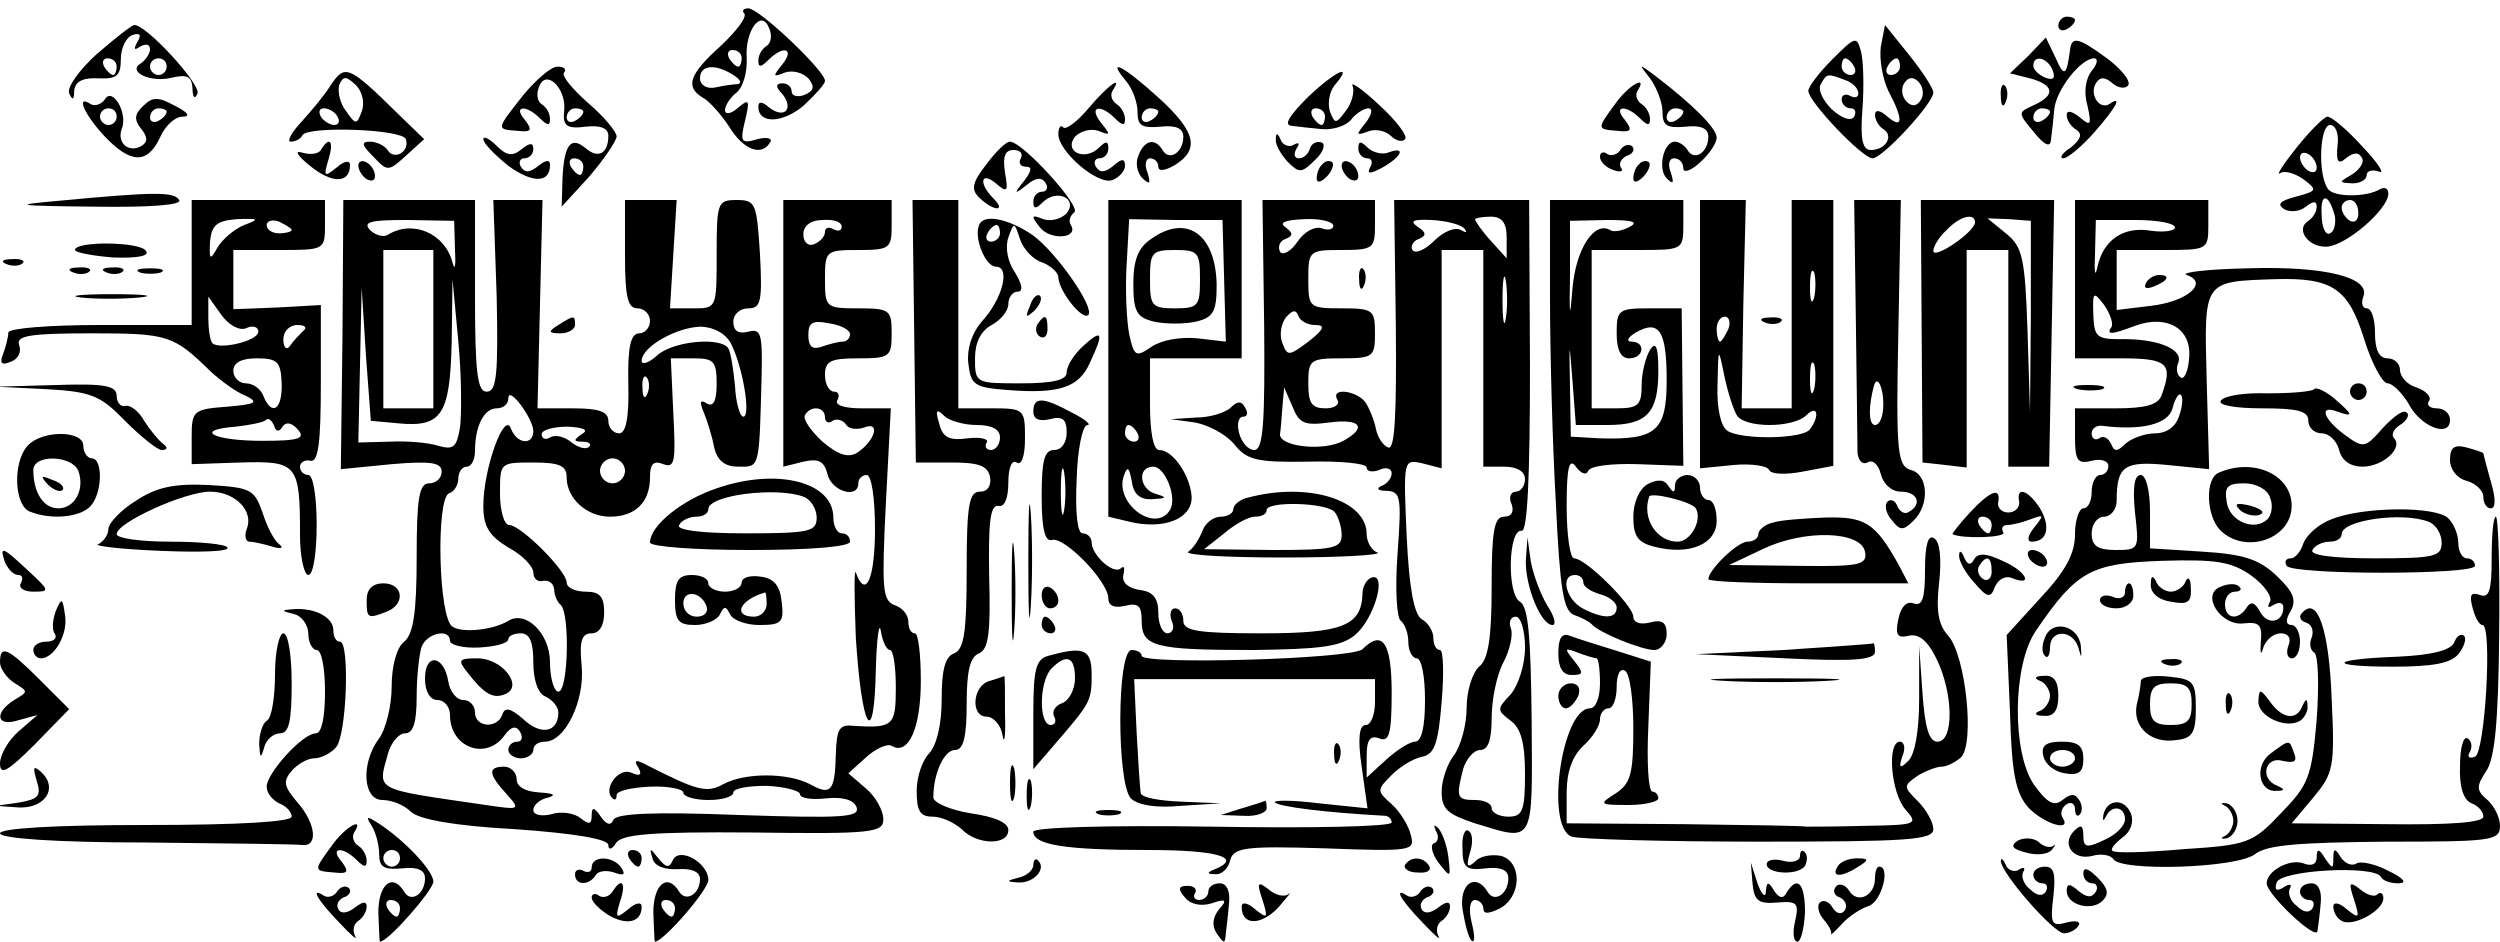 <?xml version="1.0" standalone="no"?>
<!DOCTYPE svg PUBLIC "-//W3C//DTD SVG 20010904//EN"
 "http://www.w3.org/TR/2001/REC-SVG-20010904/DTD/svg10.dtd">
<svg version="1.0" xmlns="http://www.w3.org/2000/svg"
 width="300pt" height="113pt" viewBox="0 0 300 113"
 preserveAspectRatio="xMidYMid meet">
<g transform="translate(0,113) scale(0.1,-0.1)"
fill="#000000" stroke="none">
<path d="M893 1114 c4 -4 -9 -21 -28 -39 -38 -34 -43 -49 -22 -62 8 -4 22 -20
32 -35 17 -28 39 -36 49 -19 4 5 -4 7 -15 4 -20 -6 -21 -3 -15 22 6 25 5 27
-8 16 -9 -8 -16 -9 -16 -3 0 5 6 15 14 21 8 7 13 25 12 42 -2 33 18 59 27 35
4 -9 2 -18 -3 -21 -6 -4 -10 -11 -10 -18 0 -8 3 -8 12 1 18 18 32 14 17 -5
-12 -15 -12 -16 3 -10 9 3 21 0 28 -7 8 -10 7 -15 -5 -20 -8 -3 -15 -1 -15 4
0 6 -5 10 -11 10 -8 0 -9 -4 0 -13 14 -18 2 -30 -16 -16 -8 7 -13 8 -13 1 0
-21 29 -20 54 1 14 13 26 26 26 30 0 12 -79 87 -92 87 -6 0 -8 -3 -5 -6z m-3
-54 c0 -5 -2 -10 -4 -10 -3 0 -8 5 -11 10 -3 6 -1 10 4 10 6 0 11 -4 11 -10z
m-10 -20 c8 -5 11 -10 5 -11 -5 0 -18 -2 -27 -4 -10 -2 -18 3 -18 11 0 16 18
18 40 4z"/>
<path d="M2470 1099 c0 -5 5 -7 10 -4 6 3 10 8 10 11 0 2 -4 4 -10 4 -5 0 -10
-5 -10 -11z"/>
<path d="M116 1065 c-21 -19 -36 -40 -33 -47 4 -9 6 -8 6 3 1 11 10 16 29 15
22 -1 27 3 27 23 0 13 6 26 14 29 9 3 11 0 6 -8 -5 -9 -4 -11 3 -6 7 4 12 3
12 -3 0 -5 -5 -13 -11 -17 -17 -10 12 -24 38 -17 18 4 23 1 24 -13 0 -11 3
-14 6 -6 4 11 -62 83 -76 82 -4 -1 -23 -16 -45 -35z m24 -15 c0 -5 -2 -10 -4
-10 -3 0 -8 5 -11 10 -3 6 -1 10 4 10 6 0 11 -4 11 -10z m60 0 c0 -5 -4 -10
-10 -10 -5 0 -10 5 -10 10 0 6 5 10 10 10 6 0 10 -4 10 -10z"/>
<path d="M2257 1074 c-2 -15 2 -38 9 -53 18 -34 18 -47 -1 -31 -9 8 -15 9 -15
2 0 -6 5 -14 10 -17 13 -8 3 -25 -15 -25 -10 0 -13 13 -10 50 2 28 1 59 -2 69
-5 18 -7 17 -34 -10 -16 -16 -29 -33 -29 -38 0 -13 65 -81 77 -81 12 0 73 66
73 79 0 5 -13 25 -29 45 l-29 36 -5 -26z m-32 -24 c3 -5 1 -10 -4 -10 -6 0
-11 5 -11 10 0 6 2 10 4 10 3 0 8 -4 11 -10z m55 0 c0 -5 -5 -10 -11 -10 -5 0
-7 5 -4 10 3 6 8 10 11 10 2 0 4 -4 4 -10z m-66 -16 c9 -3 16 -10 16 -16 0 -5
-4 -6 -10 -3 -5 3 -10 1 -10 -4 0 -6 5 -11 11 -11 5 0 7 -4 4 -10 -4 -6 -15
-2 -27 9 -11 11 -17 24 -13 30 7 13 8 13 29 5z m91 -24 c-5 -8 -11 -8 -17 -2
-6 6 -7 16 -3 22 5 8 11 8 17 2 6 -6 7 -16 3 -22z"/>
<path d="M2434 1063 l-22 -21 24 -6 c29 -8 31 -20 5 -32 -20 -9 -20 -9 0 -33
12 -15 19 -18 20 -10 1 8 3 24 4 37 2 24 32 62 48 62 5 0 4 -7 -3 -15 -7 -9
-10 -25 -5 -42 5 -23 4 -25 -9 -14 -10 8 -16 9 -16 3 0 -6 5 -14 12 -18 7 -5
5 -11 -7 -21 -11 -7 -14 -13 -9 -13 5 0 22 14 37 31 28 32 34 45 18 34 -12 -7
-24 12 -16 25 5 8 11 8 20 0 7 -6 16 -7 19 -2 3 5 -9 20 -27 33 -33 24 -41 26
-43 9 -4 -31 -7 -33 -17 -10 l-12 25 -21 -22z m29 -17 c4 -10 1 -13 -9 -9 -7
3 -14 9 -14 14 0 14 17 10 23 -5z m-3 -50 c0 -3 -4 -8 -10 -11 -5 -3 -10 -1
-10 4 0 6 5 11 10 11 6 0 10 -2 10 -4z"/>
<path d="M397 1028 c-8 -13 -25 -33 -36 -45 -12 -13 -17 -23 -12 -23 5 0 12 3
14 8 8 11 120 7 124 -5 5 -15 -14 -26 -22 -13 -3 5 -13 10 -21 10 -11 0 -10
-4 4 -18 17 -18 18 -18 39 1 l22 20 -32 31 c-59 58 -63 59 -80 34z m37 -32
c-6 -16 -7 -16 -19 1 -7 9 -10 23 -8 31 5 11 8 11 20 0 8 -8 11 -22 7 -32z
m-29 -6 c3 -5 2 -10 -4 -10 -5 0 -13 5 -16 10 -3 6 -2 10 4 10 5 0 13 -4 16
-10z"/>
<path d="M628 1016 c-33 -42 -33 -41 -7 -43 17 -2 18 1 9 13 -15 17 1 19 18 2
9 -9 12 -9 12 -1 0 7 -4 14 -10 18 -5 3 -7 12 -3 21 8 22 33 -2 30 -29 -2 -18
3 -22 26 -19 18 2 27 -2 27 -11 0 -21 -12 -28 -27 -15 -18 15 -26 5 -28 -36
l-1 -34 33 36 c18 21 32 42 33 48 0 6 -16 25 -35 41 -19 17 -32 33 -28 36 3 4
0 7 -8 7 -8 0 -26 -16 -41 -34z m72 -20 c0 -3 -4 -8 -10 -11 -5 -3 -10 -1 -10
4 0 6 5 11 10 11 6 0 10 -2 10 -4z m0 -66 c0 -5 -2 -10 -4 -10 -3 0 -8 5 -11
10 -3 6 -1 10 4 10 6 0 11 -4 11 -10z"/>
<path d="M1351 1033 c8 -9 14 -26 14 -37 0 -17 5 -20 28 -18 18 2 27 -2 27
-12 0 -19 -17 -30 -25 -16 -9 15 -22 12 -29 -7 -4 -9 -1 -21 5 -27 9 -8 10 -7
6 7 -4 9 -2 17 3 17 6 0 10 -5 10 -10 0 -6 8 -5 20 2 30 19 25 40 -20 81 -42
38 -63 49 -39 20z m39 -37 c0 -3 -4 -8 -10 -11 -5 -3 -10 -1 -10 4 0 6 5 11
10 11 6 0 10 -2 10 -4z"/>
<path d="M1570 1014 c-23 -23 -30 -34 -20 -35 8 -1 25 -3 37 -4 13 -1 28 4 34
11 6 8 16 14 21 14 6 0 4 -8 -3 -17 -12 -15 -12 -16 2 -11 9 4 22 1 28 -5 6
-6 14 -8 17 -4 4 3 -10 22 -31 41 -20 19 -35 29 -32 23 3 -7 -1 -21 -8 -30
-12 -16 -13 -16 -19 -1 -3 9 -1 23 5 31 24 28 3 19 -31 -13z m20 -24 c0 -5 -2
-10 -4 -10 -3 0 -8 5 -11 10 -3 6 -1 10 4 10 6 0 11 -4 11 -10z"/>
<path d="M1980 1036 c8 -11 15 -29 15 -40 0 -17 5 -20 28 -18 18 2 27 -2 27
-12 0 -19 -17 -30 -25 -16 -3 5 -10 10 -15 10 -14 0 -21 -33 -10 -44 8 -8 9
-6 5 7 -4 10 -2 17 4 17 6 0 11 -5 11 -12 0 -6 9 -3 20 7 11 10 20 23 20 30 0
11 -29 40 -75 75 -19 14 -19 14 -5 -4z m40 -40 c0 -3 -4 -8 -10 -11 -5 -3 -10
-1 -10 4 0 6 5 11 10 11 6 0 10 -2 10 -4z"/>
<path d="M1307 1001 c-14 -17 -28 -27 -31 -24 -3 4 -6 0 -6 -8 0 -21 48 -62
65 -55 8 3 15 11 15 17 0 9 -4 9 -14 0 -10 -8 -16 -9 -21 -1 -3 5 -1 10 4 10
6 0 11 5 11 12 0 9 -3 9 -11 1 -17 -17 -43 -5 -29 13 7 7 19 10 28 7 15 -6 15
-5 3 10 -15 19 -1 23 17 5 9 -9 12 -9 12 -1 0 7 -5 15 -10 18 -6 4 -8 11 -5
16 13 20 -5 7 -28 -20z"/>
<path d="M1938 1005 c-22 -30 -22 -30 3 -32 17 -2 18 1 9 13 -15 17 1 19 18 2
9 -9 12 -9 12 -1 0 7 -5 15 -10 18 -6 4 -8 11 -5 16 13 20 -11 7 -27 -16z"/>
<path d="M2401 1014 c0 -11 3 -14 6 -6 3 7 2 16 -1 19 -3 4 -6 -2 -5 -13z"/>
<path d="M126 1011 c-4 -6 -12 -9 -17 -6 -18 12 -9 -11 16 -38 32 -34 52 -34
67 -2 6 14 18 25 27 25 10 0 7 5 -9 13 -20 11 -27 11 -38 0 -11 -10 -11 -17
-3 -27 8 -10 9 -16 1 -21 -15 -9 -30 3 -24 20 8 19 -11 51 -20 36z m14 -21 c0
-5 -4 -10 -10 -10 -5 0 -10 5 -10 10 0 6 5 10 10 10 6 0 10 -4 10 -10z m60 6
c0 -3 -4 -8 -10 -11 -5 -3 -10 -1 -10 4 0 6 5 11 10 11 6 0 10 -2 10 -4z"/>
<path d="M2756 953 c-16 -20 -25 -34 -20 -31 5 4 18 0 28 -7 17 -13 17 -14 -9
-21 -19 -5 -23 -9 -14 -15 7 -4 19 -3 26 3 9 7 13 7 13 0 0 -6 -4 -13 -10 -17
-16 -10 0 -32 22 -31 23 1 73 44 74 63 0 7 -4 9 -10 6 -16 -10 -57 -10 -63 1
-12 19 -9 76 3 76 7 0 11 -11 9 -25 -2 -19 1 -23 10 -15 9 7 15 8 19 1 4 -5
-2 -14 -11 -20 -17 -10 -17 -10 0 -11 9 0 17 4 17 10 0 5 7 7 15 4 7 -3 -1 10
-20 30 -18 20 -37 36 -42 36 -4 0 -21 -17 -37 -37z m24 -24 c0 -6 -4 -7 -10
-4 -5 3 -10 11 -10 16 0 6 5 7 10 4 6 -3 10 -11 10 -16z m22 -59 c1 -9 -1 -18
-6 -20 -5 -3 -10 7 -10 22 -2 28 9 26 16 -2z m28 4 c0 -8 -4 -12 -10 -9 -5 3
-10 10 -10 16 0 5 5 9 10 9 6 0 10 -7 10 -16z"/>
<path d="M580 963 c0 -5 14 -19 30 -32 29 -21 50 -21 50 1 0 7 -5 6 -14 -1
-10 -8 -16 -9 -21 -1 -3 5 -1 10 4 10 6 0 11 5 11 11 0 8 -4 8 -14 0 -11 -9
-18 -8 -30 4 -9 9 -16 12 -16 8z"/>
<path d="M1531 963 c-1 -6 6 -18 14 -27 14 -14 17 -14 33 2 10 9 13 19 8 21
-6 2 -12 -1 -14 -7 -2 -7 -8 -12 -13 -12 -6 0 -7 5 -3 12 4 6 3 8 -4 4 -5 -3
-13 0 -15 6 -4 9 -6 9 -6 1z"/>
<path d="M385 950 c-3 -5 -13 -6 -23 -3 -9 3 -5 -4 10 -16 27 -22 48 -21 48 1
0 6 -7 5 -16 -3 -15 -12 -16 -11 -10 9 7 22 2 30 -9 12z"/>
<path d="M1183 932 c-17 -22 -18 -30 -7 -40 17 -16 32 -16 16 0 -18 18 -15 33
3 18 14 -12 15 -10 11 13 -3 19 0 27 10 27 8 0 12 -4 9 -10 -3 -5 -1 -10 6
-10 8 0 7 -5 -2 -17 -13 -16 -12 -17 3 -5 11 9 18 10 23 2 3 -5 1 -10 -4 -10
-6 0 -11 -5 -11 -12 0 -9 3 -9 11 -1 17 17 43 5 29 -13 -7 -7 -19 -10 -28 -7
-15 6 -15 4 -4 -10 13 -16 47 -13 37 3 -3 5 -1 11 4 15 10 6 -62 85 -77 85 -5
0 -17 -12 -29 -28z"/>
<path d="M1630 952 c0 -7 5 -12 11 -12 5 0 7 -5 3 -11 -4 -8 0 -8 15 0 23 13
29 26 7 18 -7 -3 -19 0 -25 6 -8 8 -11 8 -11 -1z"/>
<path d="M1945 951 c-3 -6 -11 -9 -16 -6 -5 4 -9 2 -9 -3 0 -6 7 -13 16 -16 8
-3 13 -2 9 3 -3 5 1 11 7 14 7 2 10 7 7 11 -4 4 -10 2 -14 -3z"/>
<path d="M430 931 c0 -5 5 -13 10 -16 6 -3 10 -2 10 4 0 5 -4 13 -10 16 -5 3
-10 2 -10 -4z"/>
<path d="M1587 933 c-4 -3 -7 -11 -7 -17 0 -6 5 -5 12 2 6 6 9 14 7 17 -3 3
-9 2 -12 -2z"/>
<path d="M1610 931 c0 -5 5 -13 10 -16 6 -3 10 -2 10 4 0 5 -4 13 -10 16 -5 3
-10 2 -10 -4z"/>
<path d="M1967 933 c-4 -3 -7 -11 -7 -17 0 -6 5 -5 12 2 6 6 9 14 7 17 -3 3
-9 2 -12 -2z"/>
<path d="M70 889 c-57 -5 -52 -6 43 -7 68 -1 106 2 102 8 -6 10 -29 10 -145
-1z"/>
<path d="M230 815 l0 -75 -110 0 c-61 0 -110 -4 -110 -9 0 -5 -3 -17 -6 -25
-5 -12 -2 -15 9 -10 9 3 13 12 10 20 -4 11 12 14 86 14 93 0 99 -2 144 -46 12
-11 31 -25 42 -29 16 -8 12 -10 -22 -13 -41 -3 -43 -5 -43 -36 l0 -33 59 2
c68 2 71 -2 71 -87 0 -27 5 -48 10 -48 6 0 10 27 10 60 0 33 -4 60 -10 60 -5
0 -10 4 -10 10 0 5 6 9 13 7 9 -1 12 22 12 93 l0 94 -52 -3 -53 -2 0 35 0 36
55 0 c54 0 55 0 55 30 l0 30 -80 0 -80 0 0 -75z m63 45 c-12 -5 -26 -17 -32
-27 -9 -16 -10 -15 -9 7 2 20 8 25 32 27 27 1 28 0 9 -7z m57 -6 c0 -2 -7 -4
-15 -4 -8 0 -15 4 -15 10 0 5 7 7 15 4 8 -4 15 -8 15 -10z m-55 -118 c8 4 15
2 15 -4 0 -11 -46 -22 -55 -14 -3 3 -5 17 -5 31 l0 25 15 -21 c9 -13 22 -20
30 -17z m69 -3 c-5 -5 -12 -12 -16 -18 -4 -6 -8 -2 -8 8 0 9 7 17 17 17 9 0
12 -3 7 -7z m-26 -63 c1 -32 -12 -40 -22 -15 -3 8 -12 15 -21 15 -8 0 -15 7
-15 15 0 10 10 15 28 15 25 0 29 -4 30 -30z m1 -52 c4 6 11 5 18 -3 10 -11 3
-14 -42 -14 -59 0 -84 13 -32 17 17 2 33 5 36 8 3 3 7 0 10 -7 2 -7 6 -8 10
-1z"/>
<path d="M411 729 l-2 -162 61 6 c47 4 60 2 60 -9 0 -8 -7 -14 -15 -14 -12 0
-15 -17 -15 -89 0 -66 -4 -92 -15 -101 -9 -7 -15 -29 -15 -54 0 -23 -7 -51
-15 -62 -22 -29 -20 -74 4 -74 11 0 26 -6 34 -14 9 -9 51 -17 125 -21 72 -5
112 -12 112 -19 0 -6 4 -6 9 2 6 11 44 14 165 13 144 -2 156 0 156 16 0 10 -9
27 -21 37 l-21 18 21 19 c12 11 26 17 31 14 20 -12 35 21 35 78 0 31 -3 57 -7
57 -5 0 -8 6 -8 14 0 8 -7 17 -17 20 -14 6 -15 20 -10 121 l6 115 -35 0 c-21
0 -33 4 -29 10 3 6 1 10 -4 10 -6 0 -11 9 -11 20 0 17 7 20 40 20 38 0 40 2
40 30 0 28 -2 30 -40 30 -39 0 -40 1 -40 35 0 34 1 35 40 35 38 0 40 2 40 30
l0 30 -65 0 -65 0 0 -160 0 -160 24 6 c18 4 25 1 29 -15 5 -21 37 -30 37 -11
0 6 5 10 10 10 6 0 10 -28 10 -65 0 -59 -11 -85 -23 -52 -2 6 -2 -28 0 -78 7
-110 22 -137 24 -39 1 38 4 59 6 47 2 -13 7 -23 11 -23 4 0 7 -20 7 -45 0 -46
-3 -49 -51 -46 -17 2 -20 -4 -21 -34 -1 -45 -6 -50 -31 -36 -27 14 -78 14
-104 0 -20 -11 -31 -8 -92 23 -13 7 -16 6 -10 -3 5 -9 2 -11 -9 -6 -15 6 -34
-20 -22 -31 3 -3 5 -1 5 4 0 5 18 9 40 10 22 1 40 -3 40 -7 0 -5 14 -9 30 -9
17 0 30 4 30 9 0 5 18 8 40 8 22 -1 40 -6 40 -10 0 -5 14 -7 32 -5 20 2 33 -2
36 -11 4 -12 -19 -13 -141 -9 -102 4 -148 2 -151 -6 -3 -7 -8 -6 -15 4 -8 12
-11 12 -11 1 0 -10 -3 -11 -13 -3 -7 6 -23 9 -35 5 -12 -3 -22 -1 -22 5 0 6 8
13 18 15 10 3 6 5 -10 6 -18 1 -28 7 -28 16 0 8 -7 15 -15 15 -20 0 -19 -9 3
-33 17 -19 16 -19 -25 -13 -137 20 -130 16 -117 63 4 13 13 23 20 23 10 0 14
13 14 44 0 24 3 51 6 60 7 17 34 22 34 7 0 -5 16 -9 35 -8 19 1 35 5 35 10 0
4 7 7 15 7 11 0 15 -11 15 -35 0 -22 6 -38 15 -41 8 -4 15 -12 15 -19 0 -24
-21 -28 -42 -8 -15 13 -22 15 -25 6 -6 -18 -33 -16 -33 2 0 8 -6 15 -14 15 -8
0 -16 10 -18 22 -5 32 -28 35 -28 4 0 -16 6 -26 15 -26 8 0 15 -8 15 -18 0
-39 43 -55 65 -25 8 11 14 13 19 5 4 -7 2 -12 -3 -12 -6 0 -11 -4 -11 -10 0
-5 7 -10 15 -10 8 0 15 5 15 10 0 6 6 10 14 10 24 0 48 49 44 91 -3 30 0 39
12 39 9 0 15 9 15 25 0 19 -5 25 -22 25 -13 0 -23 5 -23 11 0 14 -55 69 -69
69 -6 0 -11 17 -11 38 0 37 0 37 40 37 32 0 40 -4 40 -18 0 -25 24 -47 52 -47
30 0 48 17 48 47 0 16 4 21 16 16 14 -5 15 3 12 61 l-3 66 28 0 c24 0 27 -4
27 -31 0 -20 -4 -28 -12 -23 -8 5 -9 2 -3 -12 4 -10 10 -29 12 -41 4 -16 13
-23 29 -23 26 0 25 -4 28 111 1 49 -1 55 -16 51 -12 -3 -18 1 -18 12 0 9 8 16
18 16 15 0 17 8 14 65 -4 61 -5 65 -28 65 -23 0 -24 -3 -24 -65 0 -65 0 -65
-28 -65 l-28 0 4 65 4 65 -31 0 -31 0 0 -65 c0 -51 3 -65 15 -65 8 0 15 -7 15
-15 0 -8 -6 -15 -13 -15 -10 0 -14 -16 -13 -60 1 -42 -3 -60 -11 -60 -7 0 -13
7 -13 15 0 11 -11 15 -42 15 l-43 0 3 125 3 125 -29 0 -30 0 4 -115 c2 -95 0
-115 -12 -115 -11 0 -14 22 -14 115 l0 115 -79 0 -79 0 -1 -161z m135 101 c1
-19 0 -26 -3 -15 -9 35 -48 52 -78 33 -5 -3 -15 0 -21 6 -9 10 1 12 45 12 l56
-1 1 -35z m464 28 c0 -5 -4 -6 -10 -3 -5 3 -10 2 -10 -3 0 -6 -6 -12 -13 -15
-7 -3 -13 2 -13 12 0 10 9 17 23 17 13 1 23 -2 23 -8z m-490 -123 l0 -95 -30
0 -30 0 0 95 0 95 30 0 30 0 0 -95z m32 -118 c-4 -24 -8 -27 -26 -22 -12 4
-38 6 -58 5 l-38 -1 2 93 2 93 5 -80 6 -80 33 -3 c52 -5 62 10 64 97 l1 76 7
-75 c4 -41 4 -88 2 -103z m468 112 c0 -5 -4 -9 -9 -9 -5 0 -16 -3 -25 -6 -11
-4 -16 0 -16 14 0 15 5 18 25 14 14 -2 25 -8 25 -13z m-142 -13 c14 -29 23
-86 14 -86 -4 0 -9 16 -10 37 -2 20 -5 40 -8 45 -9 14 -67 9 -86 -9 -10 -9
-18 -11 -18 -6 0 17 43 41 72 41 16 -1 30 -9 36 -22z m-101 -58 c-3 -8 -6 -5
-6 6 -1 11 2 17 5 13 3 -3 4 -12 1 -19z m-137 -45 c0 -18 -20 -16 -27 3 -8 21
-33 -49 -33 -93 0 -25 7 -36 30 -50 17 -9 30 -23 30 -30 0 -7 5 -12 12 -10 7
1 12 -3 13 -10 0 -6 3 -15 8 -19 11 -11 9 -104 -3 -104 -5 0 -10 16 -10 35 0
35 -29 63 -50 50 -18 -11 -55 -15 -67 -7 -17 10 -20 155 -4 160 6 2 11 10 11
18 0 8 5 14 10 14 6 0 10 9 10 19 0 30 11 51 26 51 8 0 14 5 14 12 0 16 29
-23 30 -39z m350 16 c0 -5 4 -8 9 -4 5 3 12 1 16 -4 3 -6 13 -7 22 -4 20 8 13
-16 -8 -30 -11 -7 -23 -3 -42 13 -14 13 -24 27 -21 32 7 12 24 10 24 -3z
m-292 -20 c-10 -7 -10 -9 1 -9 8 0 11 -3 8 -6 -4 -4 -13 -1 -21 5 -8 7 -20 10
-26 6 -5 -3 -10 -2 -10 4 0 5 14 9 31 9 20 -1 26 -4 17 -9z m52 -44 c0 -8 -7
-15 -15 -15 -8 0 -15 7 -15 15 0 8 7 15 15 15 8 0 15 -7 15 -15z"/>
<path d="M1097 733 l2 -158 43 0 c33 0 43 -4 46 -17 2 -11 -3 -18 -12 -18 -13
0 -16 -15 -16 -94 0 -74 -3 -95 -15 -100 -11 -4 -15 -20 -15 -55 0 -31 -6 -55
-15 -65 -8 -8 -15 -28 -15 -45 0 -24 4 -31 19 -31 11 0 26 -7 35 -15 18 -19
56 -20 56 -1 0 9 -17 16 -45 20 -25 4 -45 13 -45 19 0 29 13 57 26 57 10 0 14
15 14 55 0 40 4 57 15 61 11 5 14 24 12 92 -1 65 1 86 11 85 7 -2 12 8 12 28
0 17 4 28 10 24 6 -4 10 8 10 29 0 35 -1 36 -40 36 l-40 0 0 125 0 125 -27 0
-28 0 2 -157z m75 -113 c18 0 28 -5 28 -15 0 -8 -5 -15 -11 -15 -5 0 -8 4 -5
9 3 4 -7 7 -23 5 -22 -3 -30 1 -34 18 -5 16 -3 18 6 9 6 -6 24 -11 39 -11z"/>
<path d="M1330 700 l0 -190 25 -6 c41 -10 75 3 75 29 -1 25 -22 57 -39 57 -7
0 -11 21 -11 55 l0 55 55 0 55 0 0 95 0 95 -80 0 -80 0 0 -190z m139 93 l2
-73 -34 4 c-21 2 -43 -2 -55 -10 -19 -13 -21 -12 -27 15 -3 16 -5 54 -3 84 l3
54 56 -1 56 0 2 -73z m-104 -183 c3 -5 1 -10 -4 -10 -6 0 -11 5 -11 10 0 6 2
10 4 10 3 0 8 -4 11 -10z m18 -79 c17 1 18 2 5 6 -21 5 -24 33 -4 33 14 0 29
-37 20 -52 -18 -29 -68 9 -55 42 4 11 6 9 9 -7 2 -16 10 -23 25 -22z"/>
<path d="M1381 843 c-15 -10 -21 -25 -21 -53 0 -34 4 -41 25 -46 14 -3 36 -3
50 0 21 5 25 12 25 44 -1 61 -36 86 -79 55z m59 -48 c0 -32 -2 -35 -30 -35
-28 0 -30 3 -30 35 0 32 2 35 30 35 28 0 30 -3 30 -35z"/>
<path d="M1517 740 c1 -118 -1 -150 -12 -150 -7 0 -15 9 -18 20 -3 11 -1 20 5
20 5 0 6 5 2 11 -4 8 -9 8 -17 0 -6 -6 -25 -12 -41 -12 l-31 -2 29 -4 c16 -3
37 -14 47 -26 15 -19 27 -22 88 -21 39 1 71 -2 71 -7 0 -5 7 -6 15 -3 8 4 15
2 15 -4 0 -6 -6 -13 -12 -15 -7 -3 -5 -6 6 -6 17 -1 18 -7 13 -76 -3 -42 -1
-77 4 -80 5 -4 9 -15 9 -26 0 -10 5 -19 10 -19 6 0 10 -22 10 -50 0 -32 -4
-50 -12 -50 -6 0 -22 -10 -35 -22 l-23 -21 0 26 c0 19 4 25 15 21 12 -5 15 5
15 55 0 60 -11 76 -35 52 -12 -12 -265 -19 -265 -8 0 4 -6 7 -12 7 -18 0 -18
-160 -1 -178 8 -8 30 -12 60 -9 l48 3 -47 2 c-27 1 -48 5 -49 10 -1 4 -3 36
-5 72 l-3 65 144 0 145 0 0 -27 c0 -16 -5 -28 -11 -28 -8 0 -10 -16 -5 -50 l7
-50 -58 6 c-32 4 -56 4 -53 1 5 -5 59 -12 133 -16 4 -1 7 -4 7 -8 0 -5 -97 -7
-215 -5 -129 2 -215 -1 -215 -6 0 -16 39 -22 138 -22 82 0 114 -9 80 -23 -10
-4 -10 -6 0 -6 8 -1 16 7 18 16 4 16 17 18 114 15 105 -4 108 -3 103 16 -3 12
-13 28 -23 37 -18 16 -18 17 0 35 10 10 26 20 37 22 14 3 19 15 23 66 3 34 2
62 -2 62 -5 0 -8 7 -8 15 0 7 -6 18 -14 22 -9 6 -15 36 -18 100 -4 92 -4 92
19 87 l23 -6 0 131 0 131 25 0 25 0 0 -130 0 -130 25 0 c16 0 25 -6 25 -15 0
-8 -5 -15 -11 -15 -6 0 -9 -7 -5 -15 3 -9 0 -15 -9 -15 -12 0 -15 -17 -15 -84
0 -62 -4 -87 -15 -96 -8 -7 -15 -29 -15 -49 0 -21 -7 -46 -15 -57 -8 -10 -15
-30 -15 -44 0 -21 7 -27 40 -38 72 -22 69 -27 68 123 -1 102 -4 137 -14 143
-16 9 -14 88 2 85 7 -1 10 64 10 198 l-1 199 -81 0 -81 0 2 -150 c1 -106 -1
-150 -9 -147 -6 2 -13 12 -15 23 -2 10 -8 25 -13 32 -12 14 -42 17 -33 2 3 -5
-3 -10 -14 -10 -17 0 -21 6 -21 30 0 28 2 30 40 30 38 0 40 2 40 30 0 28 -2
30 -40 30 -39 0 -40 1 -40 35 0 34 1 35 40 35 38 0 40 2 40 30 l0 30 -67 0
-68 0 2 -150z m83 119 c0 -4 -6 -6 -14 -3 -8 3 -21 -4 -29 -16 -8 -12 -18 -17
-21 -12 -3 6 0 13 6 15 10 4 10 7 1 14 -9 6 -1 9 22 10 19 1 35 -3 35 -8z
m157 -3 c4 -5 3 -6 -4 -2 -7 4 -21 -2 -32 -13 -11 -11 -23 -16 -26 -11 -3 4 1
11 7 13 10 4 10 8 -1 15 -10 7 -5 9 17 8 17 -1 34 -5 39 -10z m51 -11 l0 -25
-19 21 c-11 12 -19 24 -19 26 0 1 8 3 19 3 13 0 19 -7 19 -25z m-1 -97 c-2
-13 -4 -3 -4 22 0 25 2 35 4 23 2 -13 2 -33 0 -45z m-229 -8 c13 0 11 -5 -8
-20 -23 -17 -25 -18 -31 -2 -4 9 -2 23 4 31 8 9 12 10 15 2 2 -6 11 -11 20
-11z m17 -117 c38 5 46 -6 17 -22 -24 -13 -77 -7 -76 8 1 6 2 21 3 34 l2 22
10 -23 c8 -20 14 -23 44 -19z m235 -270 c0 -21 -8 -45 -17 -56 -17 -18 -17
-19 0 -32 12 -9 17 -26 17 -64 0 -44 -3 -51 -20 -51 -11 0 -20 5 -20 10 0 6
-9 10 -20 10 -22 0 -23 3 -14 38 4 12 13 22 20 22 10 0 14 12 14 39 0 21 6 51
14 66 8 15 12 34 9 41 -3 8 0 14 6 14 6 0 11 -17 11 -37z"/>
<path d="M1860 773 c0 -65 3 -176 7 -246 5 -105 9 -130 22 -135 9 -3 18 -8 21
-11 8 -10 60 -31 75 -31 8 0 15 9 15 19 0 14 -5 18 -20 14 -12 -3 -20 0 -20 7
0 13 -57 70 -71 70 -5 0 -9 28 -9 63 0 46 3 58 11 47 6 -8 12 -11 15 -5 2 6
29 9 59 8 l55 -2 -1 94 -1 95 -39 0 c-37 0 -39 -2 -39 -30 0 -20 5 -30 15 -30
18 0 20 20 3 20 -7 0 -5 5 5 11 28 16 37 2 37 -57 0 -61 -12 -72 -80 -70 l-35
2 -1 59 c-1 58 -1 58 3 8 l4 -53 38 0 c47 0 61 14 61 65 0 29 -3 36 -10 25 -5
-8 -10 -27 -10 -42 0 -24 -4 -28 -30 -28 l-30 0 0 95 0 95 55 0 c54 0 55 0 55
30 l0 30 -80 0 -80 0 0 -117z m96 85 c-9 -5 -20 -7 -24 -4 -19 11 -41 -23 -45
-70 -3 -39 -4 -35 -3 16 l0 65 44 1 c30 0 39 -2 28 -8z m-56 -427 c0 -5 9 -11
20 -14 11 -3 20 -10 20 -16 0 -14 -16 -14 -41 -1 -20 11 -27 40 -9 40 6 0 10
-4 10 -9z"/>
<path d="M2040 729 l0 -161 40 4 c22 2 41 -1 43 -6 2 -5 19 -6 40 -2 l37 7 0
159 0 160 -25 0 -25 0 0 -125 0 -125 -30 0 -30 0 2 125 3 125 -27 0 -28 0 0
-161z m137 44 c-3 -10 -5 -4 -5 12 0 17 2 24 5 18 2 -7 2 -21 0 -30z m-103
-38 c-4 -8 -8 -15 -10 -15 -2 0 -4 7 -4 15 0 8 4 15 10 15 5 0 7 -7 4 -15z
m10 -103 c9 -16 68 -16 84 0 13 13 16 -1 4 -17 -8 -12 -82 -13 -99 -2 -8 5
-13 27 -12 55 1 46 1 46 8 12 4 -20 11 -41 15 -48z m93 31 c-3 -10 -5 -4 -5
12 0 17 2 24 5 18 2 -7 2 -21 0 -30z"/>
<path d="M2227 747 c1 -78 2 -150 2 -160 1 -10 6 -15 12 -12 6 4 13 -2 16 -14
3 -12 13 -21 24 -21 20 0 26 -15 10 -24 -5 -4 -11 0 -14 6 -2 7 -8 10 -12 6
-4 -4 -2 -14 5 -22 10 -13 14 -13 26 -1 20 19 18 56 -3 61 -16 5 -18 20 -15
164 l3 160 -28 0 -28 0 2 -143z m33 -102 c0 -14 -4 -25 -10 -25 -8 0 -8 23 -1
48 4 12 11 -3 11 -23z"/>
<path d="M2306 732 l1 -157 27 -3 26 -3 0 130 0 131 25 0 25 0 0 -130 0 -130
25 0 24 0 3 160 3 160 -80 0 -80 0 1 -158z m64 131 c-1 -12 -50 -45 -50 -34 0
5 7 17 16 25 16 17 34 21 34 9z m67 -113 l-1 -115 -3 99 c-3 87 -6 100 -26
116 l-22 18 26 -1 26 -2 0 -115z"/>
<path d="M2490 795 l0 -95 55 0 c56 0 63 -6 49 -44 -4 -12 -20 -16 -55 -16
l-49 0 0 -34 c0 -29 3 -33 20 -29 11 3 20 0 20 -6 0 -6 -4 -11 -10 -11 -5 0
-10 -9 -10 -20 0 -11 -4 -20 -10 -20 -5 0 -10 -14 -10 -31 0 -23 -11 -44 -41
-76 l-41 -45 4 -93 c2 -74 7 -97 22 -114 19 -20 53 -30 41 -12 -3 5 -1 12 5
16 5 3 10 1 10 -6 0 -7 3 -10 6 -6 3 3 3 11 -1 17 -5 8 -10 8 -20 0 -10 -8
-18 -4 -34 18 -27 39 -26 144 2 185 49 72 66 81 151 84 66 2 84 -1 108 -18 15
-11 25 -25 22 -31 -4 -7 -2 -8 4 -4 7 4 12 3 12 -3 0 -18 -19 -22 -28 -5 -6
11 -11 13 -16 5 -10 -16 -26 -14 -26 4 0 8 5 15 12 15 6 0 9 3 5 6 -3 4 -13 4
-22 0 -25 -9 0 -48 28 -44 18 2 22 -2 20 -22 -1 -14 0 -18 3 -7 3 9 12 17 21
17 9 0 13 -6 9 -15 -3 -8 -1 -15 4 -15 6 0 10 9 10 20 0 11 -5 20 -10 20 -7 0
-8 6 -1 17 7 13 3 23 -17 42 -21 20 -40 26 -89 29 l-63 4 0 44 c0 26 -5 44
-11 44 -8 0 -10 -15 -7 -45 5 -44 5 -45 -23 -45 -22 0 -29 5 -29 20 0 11 7 20
15 20 8 0 15 9 15 19 0 42 9 48 61 43 l50 -5 -3 107 c-3 120 -5 118 82 121 69
2 88 -11 107 -72 9 -29 22 -53 28 -53 6 0 17 -11 25 -24 14 -28 50 -42 50 -20
0 8 -7 14 -16 14 -8 0 -13 4 -9 9 3 5 -4 12 -15 16 -11 3 -20 13 -20 21 0 8
-7 14 -15 14 -10 0 -15 10 -15 30 0 17 -4 30 -10 30 -5 0 -7 6 -4 14 9 23 -46
37 -139 34 -49 -1 -81 -5 -73 -8 27 -9 1 -32 -43 -37 l-41 -5 0 36 0 36 55 0
c54 0 55 0 55 30 l0 30 -80 0 -80 0 0 -95z m120 62 c0 -4 -13 -6 -28 -4 -34 6
-58 -11 -65 -43 -3 -14 -4 -7 -3 15 l1 41 48 0 c26 0 47 -4 47 -9z m-76 -119
c-7 -10 -1 -10 28 1 38 14 68 -3 65 -38 -1 -16 -6 -27 -10 -24 -5 3 -6 11 -3
18 6 16 -25 29 -70 28 -28 0 -31 3 -32 29 -1 28 0 29 13 12 7 -10 11 -22 9
-26z m81 -107 c-4 -13 -15 -21 -29 -21 -12 0 -28 -6 -35 -12 -11 -11 -14 -10
-18 0 -3 6 -9 10 -14 6 -5 -3 -9 0 -9 6 0 6 6 10 13 9 47 -6 79 2 84 21 3 12
8 19 10 16 3 -2 2 -14 -2 -25z"/>
<path d="M1176 862 c-9 -14 6 -52 19 -52 18 0 8 -39 -17 -66 -12 -14 -18 -33
-16 -50 3 -26 7 -29 47 -32 62 -5 86 3 99 33 17 36 15 41 -8 20 -11 -10 -20
-24 -20 -32 0 -9 -16 -13 -55 -13 -54 0 -55 0 -55 30 0 19 7 33 20 40 11 6 20
17 20 25 0 8 5 15 11 15 7 0 6 8 -3 23 -9 13 -12 30 -8 42 7 19 7 19 14 -2 4
-12 16 -25 27 -28 10 -4 19 -12 19 -18 1 -17 29 -52 36 -45 8 9 -39 76 -67 96
-28 19 -56 25 -63 14z m24 -12 c0 -5 -5 -10 -11 -10 -5 0 -7 5 -4 10 3 6 8 10
11 10 2 0 4 -4 4 -10z"/>
<path d="M90 830 c0 -3 21 -7 46 -9 30 -1 44 2 39 8 -6 11 -85 12 -85 1z"/>
<path d="M8 813 c7 -3 16 -2 19 1 4 3 -2 6 -13 5 -11 0 -14 -3 -6 -6z"/>
<path d="M88 803 c7 -3 16 -2 19 1 4 3 -2 6 -13 5 -11 0 -14 -3 -6 -6z"/>
<path d="M128 803 c7 -3 16 -2 19 1 4 3 -2 6 -13 5 -11 0 -14 -3 -6 -6z"/>
<path d="M168 803 c6 -2 18 -2 25 0 6 3 1 5 -13 5 -14 0 -19 -2 -12 -5z"/>
<path d="M1631 794 c0 -11 3 -14 6 -6 3 7 2 16 -1 19 -3 4 -6 -2 -5 -13z"/>
<path d="M2575 790 c-3 -6 1 -7 9 -4 18 7 21 14 7 14 -6 0 -13 -4 -16 -10z"/>
<path d="M97 773 c18 -2 50 -2 70 0 21 2 7 4 -32 4 -38 0 -55 -2 -38 -4z"/>
<path d="M1236 763 c-6 -14 -5 -15 5 -6 7 7 10 15 7 18 -3 3 -9 -2 -12 -12z"/>
<path d="M670 740 c-13 -8 -12 -10 3 -10 9 0 17 5 17 10 0 12 -1 12 -20 0z"/>
<path d="M1245 741 c-3 -5 -2 -12 3 -15 5 -3 9 1 9 9 0 17 -3 19 -12 6z"/>
<path d="M2118 743 c7 -3 16 -2 19 1 4 3 -2 6 -13 5 -11 0 -14 -3 -6 -6z"/>
<path d="M56 663 c54 -3 65 -8 94 -38 19 -19 39 -35 44 -35 7 0 8 3 1 8 -5 4
-15 16 -22 27 -6 11 -16 19 -22 18 -6 -2 -11 4 -11 12 0 12 -14 15 -72 13
l-73 -2 61 -3z"/>
<path d="M2493 663 c9 -2 23 -2 30 0 6 3 -1 5 -18 5 -16 0 -22 -2 -12 -5z"/>
<path d="M2777 663 c-3 -3 -28 -5 -56 -5 -28 1 -53 -3 -56 -9 -4 -5 17 -9 49
-9 43 0 56 -3 56 -15 0 -8 7 -15 16 -15 9 0 18 -9 21 -20 3 -13 14 -20 28 -20
24 0 49 22 38 34 -4 4 -1 11 7 16 8 5 12 12 8 15 -4 4 -16 -5 -29 -19 -21 -24
-23 -24 -45 -8 -26 19 -32 37 -9 28 20 -7 19 -4 -4 16 -11 9 -22 14 -24 11z"/>
<path d="M2820 660 c0 -5 5 -10 10 -10 6 0 10 5 10 10 0 6 -4 10 -10 10 -5 0
-10 -4 -10 -10z"/>
<path d="M1240 636 c0 -9 7 -12 20 -9 15 4 20 0 20 -16 0 -12 -6 -21 -15 -21
-12 0 -15 -13 -15 -56 0 -39 4 -54 12 -52 15 5 68 -50 68 -70 0 -9 7 -12 20
-9 16 4 20 0 20 -18 0 -31 15 -35 133 -35 82 1 106 4 123 18 23 19 39 75 20
69 -6 -2 -11 -11 -11 -19 -1 -39 -24 -48 -121 -48 -77 0 -94 3 -94 15 0 8 -4
15 -10 15 -5 0 -7 -7 -4 -15 4 -8 1 -15 -5 -15 -6 0 -11 11 -11 24 0 18 -6 26
-22 28 -14 2 -22 9 -20 18 2 8 1 12 -3 8 -9 -8 -35 16 -35 31 0 6 -5 11 -11
11 -6 0 -9 24 -7 65 1 36 7 65 13 65 5 0 -3 7 -19 15 -35 19 -46 19 -46 1z
m37 -118 c-2 -13 -4 -3 -4 22 0 25 2 35 4 23 2 -13 2 -33 0 -45z"/>
<path d="M33 595 c-18 -20 -16 -72 3 -79 25 -10 59 -7 72 6 15 15 16 58 2 58
-5 0 -10 7 -10 15 0 19 -50 19 -67 0z m61 -30 c8 -22 -4 -45 -24 -45 -18 0
-30 19 -30 46 0 19 46 18 54 -1z"/>
<path d="M57 549 c7 -7 15 -10 18 -7 3 3 -2 9 -12 12 -14 6 -15 5 -6 -5z"/>
<path d="M2940 578 c0 -11 8 -22 20 -25 11 -3 20 -12 20 -19 0 -8 4 -14 9 -14
6 0 6 12 0 32 -5 18 -9 33 -9 34 0 1 -9 4 -20 7 -15 4 -20 0 -20 -15z"/>
<path d="M2663 563 c-17 -6 -16 -51 1 -69 30 -30 86 -11 86 29 0 37 -45 58
-87 40z m61 -30 c4 -9 2 -21 -3 -26 -15 -15 -46 -3 -49 21 -3 18 1 22 21 22
14 0 28 -7 31 -17z"/>
<path d="M2688 518 c5 -5 16 -8 23 -6 8 3 3 7 -10 11 -17 4 -21 3 -13 -5z"/>
<path d="M860 544 c-42 -14 -80 -45 -80 -65 0 -5 54 -9 120 -9 73 0 120 4 120
10 0 6 -4 10 -10 10 -5 0 -10 8 -10 19 0 43 -68 60 -140 35z m104 -10 c9 -3
16 -15 16 -25 0 -17 -8 -19 -86 -19 -54 0 -83 4 -79 10 3 6 13 10 21 10 8 0
14 4 14 9 0 17 82 27 114 15z"/>
<path d="M1234 455 c0 -60 1 -84 3 -52 2 32 2 81 0 110 -2 29 -3 3 -3 -58z"/>
<path d="M1977 549 c-10 -6 -17 -22 -17 -39 0 -23 5 -31 25 -36 42 -11 75 3
75 31 0 14 -4 25 -10 25 -5 0 -10 7 -10 15 0 8 -7 15 -15 15 -8 0 -15 -6 -15
-12 0 -10 -2 -10 -8 -1 -5 8 -13 8 -25 2z m58 -29 c8 -14 -6 -40 -22 -40 -25
0 -43 28 -34 54 2 6 51 -6 56 -14z"/>
<path d="M163 529 c-18 -11 -33 -27 -33 -34 0 -7 -6 -15 -12 -18 -7 -2 26 -6
74 -8 47 -2 84 -1 81 4 -2 4 -33 7 -69 7 -35 0 -64 4 -64 9 0 14 82 51 112 51
30 0 53 -23 44 -45 -3 -8 -1 -15 3 -15 5 0 18 -3 28 -6 10 -3 14 -2 8 3 -6 4
-15 22 -20 38 -10 28 -14 30 -65 33 -42 2 -63 -3 -87 -19z"/>
<path d="M1498 533 c-10 -2 -18 -9 -18 -14 0 -5 -7 -9 -15 -9 -9 0 -19 -8 -22
-17 -4 -10 -11 -21 -17 -25 -6 -4 45 -7 114 -7 69 0 119 3 113 6 -7 2 -13 13
-13 22 0 41 -70 63 -142 44z m104 -18 c4 -5 8 -18 8 -27 0 -16 -10 -18 -82
-18 l-83 1 24 19 c13 11 29 20 37 20 8 0 14 3 14 8 0 11 74 9 82 -3z"/>
<path d="M2363 514 c-12 -13 -21 -25 -20 -25 12 -6 65 -4 61 2 -3 5 -1 9 5 9
5 0 18 3 28 7 16 6 16 5 4 -10 -8 -10 -9 -17 -3 -17 19 0 23 18 10 40 -14 22
-29 27 -25 8 1 -7 -5 -13 -13 -13 -8 0 -14 6 -12 13 3 18 -10 13 -35 -14z m27
-14 c0 -5 -2 -10 -4 -10 -3 0 -8 5 -11 10 -3 6 -1 10 4 10 6 0 11 -4 11 -10z"/>
<path d="M2798 507 c-16 -6 -30 -19 -34 -29 -3 -10 -10 -18 -15 -18 -6 0 -8
-4 -5 -9 7 -11 226 -11 226 0 0 5 -4 9 -10 9 -5 0 -10 8 -10 18 0 10 -5 23
-12 30 -15 15 -103 14 -140 -1z m116 -3 c9 -3 16 -15 16 -25 0 -17 -8 -19 -81
-19 -51 0 -78 4 -74 10 3 6 13 10 21 10 8 0 14 4 14 9 0 17 73 27 104 15z"/>
<path d="M1214 420 c0 -52 1 -74 3 -47 2 26 2 68 0 95 -2 26 -3 4 -3 -48z"/>
<path d="M2128 503 c-10 -2 -18 -9 -18 -14 0 -5 -6 -9 -13 -9 -12 0 -47 -34
-47 -45 0 -3 54 -5 120 -5 l120 0 -12 23 c-28 50 -40 57 -87 56 -25 -1 -54 -3
-63 -6z m110 -35 c3 -16 -6 -18 -80 -17 l-83 1 40 19 c50 24 118 22 123 -3z"/>
<path d="M2990 460 c0 -39 -3 -48 -14 -44 -11 4 -13 0 -9 -15 3 -12 8 -21 12
-21 12 0 3 -154 -9 -158 -7 -3 -10 0 -6 6 3 6 2 13 -3 16 -5 3 -9 -12 -9 -33
-1 -25 4 -41 14 -45 8 -3 14 -10 14 -16 0 -7 -40 -10 -115 -9 l-115 1 26 31
c24 29 26 36 22 118 -3 83 -17 124 -35 104 -5 -4 -3 -10 4 -12 7 -2 10 -10 7
-18 -3 -7 -2 -15 3 -18 5 -3 6 -39 3 -81 -6 -69 -10 -78 -43 -112 -34 -36 -40
-38 -117 -43 -45 -4 -83 -5 -85 -2 -3 2 3 9 12 16 10 7 14 19 10 29 -8 19 -29
17 -33 -2 -1 -7 0 -8 3 -2 7 15 23 12 23 -3 0 -8 -11 -19 -25 -25 -21 -10 -25
-9 -25 5 0 13 -3 14 -11 6 -16 -16 -1 -36 22 -30 10 3 22 1 25 -4 9 -15 148
-11 170 6 14 11 51 14 157 15 127 0 137 1 137 19 0 10 -7 24 -15 31 -13 11
-14 16 -2 34 11 15 15 61 16 164 1 78 -1 142 -4 142 -3 0 -5 -22 -5 -50z"/>
<path d="M2310 446 c0 -34 -3 -44 -14 -40 -8 3 -15 -4 -18 -19 -4 -19 -1 -23
12 -20 12 3 23 -5 34 -28 20 -41 21 -99 1 -99 -10 0 -15 16 -18 58 l-4 57 0
-63 c0 -39 -5 -67 -13 -75 -10 -10 -12 -9 -7 6 4 9 2 17 -3 17 -16 0 -11 -62
7 -82 15 -17 13 -18 -48 -19 -35 -1 -67 -1 -71 -1 -3 1 -69 2 -147 3 l-141 1
0 37 c0 25 7 44 20 56 11 10 20 24 20 32 0 7 5 13 10 13 6 0 10 12 10 26 0 14
4 23 10 19 6 -3 10 -35 10 -69 0 -54 -3 -66 -21 -78 -21 -13 -20 -14 15 -14
20 0 36 4 36 8 0 4 -3 8 -7 8 -5 0 -7 35 -5 78 l3 78 -41 13 c-23 7 -48 15
-56 18 -10 4 -14 -3 -14 -21 0 -17 5 -26 16 -26 14 0 15 2 3 17 -12 15 -12 16
4 10 10 -4 21 -7 23 -7 2 0 4 -13 4 -30 0 -17 -5 -30 -12 -30 -34 0 -54 -142
-22 -154 9 -3 110 -6 225 -6 179 0 209 2 209 15 0 8 -8 23 -19 34 -17 17 -17
18 0 30 10 6 23 11 29 11 6 0 16 5 23 11 17 16 6 122 -15 146 -12 13 -15 30
-11 64 3 29 1 49 -6 53 -7 5 -11 -7 -11 -38z"/>
<path d="M1831 458 c-1 -31 18 -78 32 -78 5 0 2 11 -6 23 -8 13 -17 37 -20 53
l-4 29 -2 -27z"/>
<path d="M6 455 c4 -8 10 -15 16 -15 5 0 6 -4 3 -10 -3 -5 3 -10 15 -10 20 0
20 1 -6 25 -31 29 -35 31 -28 10z"/>
<path d="M2351 464 c-1 -6 7 -21 18 -33 16 -19 20 -19 25 -5 4 9 13 14 21 10
26 -10 16 9 -12 21 -19 9 -29 10 -34 2 -4 -8 -8 -7 -12 2 -3 8 -6 9 -6 3z m39
-20 c0 -8 -5 -12 -10 -9 -6 4 -8 11 -5 16 9 14 15 11 15 -7z"/>
<path d="M2435 460 c3 -5 11 -10 16 -10 6 0 7 5 4 10 -3 6 -11 10 -16 10 -6 0
-7 -4 -4 -10z"/>
<path d="M810 410 c0 -25 4 -30 24 -30 13 0 27 6 30 13 5 10 7 10 12 0 3 -7
19 -13 35 -13 27 0 30 3 27 28 -2 19 -9 28 -25 30 -13 2 -23 -1 -23 -7 0 -6
-9 -11 -20 -11 -11 0 -20 5 -20 10 0 6 -9 10 -20 10 -16 0 -20 -7 -20 -30z
m38 -8 c2 -7 -3 -12 -12 -12 -9 0 -16 7 -16 16 0 17 22 14 28 -4z m72 3 c0 -8
-7 -15 -15 -15 -26 0 -18 20 13 29 1 1 2 -6 2 -14z"/>
<path d="M2581 429 c-1 -10 9 -19 24 -21 20 -4 25 -1 24 16 0 11 -3 15 -6 9
-2 -7 -11 -13 -18 -13 -7 0 -16 6 -18 13 -4 7 -6 6 -6 -4z"/>
<path d="M440 410 c0 -22 1 -23 24 -14 23 9 20 34 -4 34 -13 0 -20 -7 -20 -20z"/>
<path d="M1250 416 c0 -9 5 -16 10 -16 6 0 10 4 10 9 0 6 -4 13 -10 16 -5 3
-10 -1 -10 -9z"/>
<path d="M2550 419 c0 -6 -7 -9 -15 -5 -8 3 -15 1 -15 -4 0 -6 9 -10 20 -10
11 0 20 7 20 15 0 8 -2 15 -5 15 -3 0 -5 -5 -5 -11z"/>
<path d="M67 397 c-4 -11 -5 -23 -1 -28 3 -5 -2 -9 -10 -9 -9 0 -16 -4 -16
-10 0 -5 4 -10 9 -10 16 0 33 29 29 52 -3 21 -4 21 -11 5z"/>
<path d="M353 393 c9 -2 17 -13 17 -24 0 -10 5 -19 10 -19 6 0 10 -22 10 -50
0 -31 -4 -50 -11 -50 -16 0 -59 -48 -59 -64 0 -8 7 -16 15 -20 8 -3 15 -10 15
-16 0 -6 -61 -10 -175 -10 -110 0 -175 -4 -175 -10 0 -6 66 -11 175 -11 96 -1
181 -2 188 -3 19 -2 16 26 -6 51 -16 19 -18 25 -7 38 7 8 19 15 27 15 8 0 20
6 26 13 13 13 17 127 5 127 -5 0 -8 6 -8 14 0 15 -22 27 -48 25 -15 -1 -15 -2
1 -6z"/>
<path d="M1250 380 c0 -5 5 -10 11 -10 5 0 7 5 4 10 -3 6 -8 10 -11 10 -2 0
-4 -4 -4 -10z"/>
<path d="M2454 365 c-4 -9 -4 -19 0 -22 3 -4 6 1 6 10 0 22 27 22 34 0 4 -14
4 -14 3 2 -3 25 -35 32 -43 10z"/>
<path d="M330 321 c0 -28 -4 -53 -10 -56 -5 -3 -9 -16 -9 -28 1 -17 2 -18 6
-4 2 9 11 17 19 17 11 0 14 15 14 60 0 33 -4 60 -10 60 -5 0 -10 -22 -10 -49z"/>
<path d="M2945 359 c-4 -9 -25 -15 -67 -17 -83 -3 -87 -12 -6 -12 47 0 69 4
78 15 7 9 10 18 7 22 -4 3 -9 0 -12 -8z"/>
<path d="M2140 350 l-105 -5 108 -5 c81 -4 107 -2 107 8 0 6 -1 11 -2 10 -2
-1 -50 -4 -108 -8z"/>
<path d="M0 335 c0 -7 8 -19 18 -25 16 -10 16 -10 -1 -20 -25 -16 -21 -33 6
-24 l22 6 -22 -19 c-13 -11 -23 -29 -23 -39 0 -15 9 -10 42 23 l41 42 -35 35
c-39 39 -48 43 -48 21z"/>
<path d="M1258 343 c-15 -4 -18 -16 -18 -70 l0 -66 25 29 c43 50 45 52 45 84
0 31 -9 35 -52 23z m32 -27 c0 -13 -7 -27 -16 -30 -8 -3 -12 -10 -9 -16 3 -5
1 -10 -4 -10 -15 0 -14 53 1 68 18 18 28 14 28 -12z"/>
<path d="M561 323 c20 -26 31 -32 45 -26 23 9 -3 43 -33 43 -23 0 -24 -2 -12
-17z"/>
<path d="M2598 333 c7 -3 16 -2 19 1 4 3 -2 6 -13 5 -11 0 -14 -3 -6 -6z"/>
<path d="M1188 313 c-21 -5 -24 -43 -4 -43 8 0 17 -10 19 -22 2 -13 4 -2 3 25
0 26 0 46 -1 46 0 -1 -8 -3 -17 -6z"/>
<path d="M2068 313 c34 -2 90 -2 125 0 34 2 6 3 -63 3 -69 0 -97 -1 -62 -3z"/>
<path d="M2448 313 c6 -2 12 -11 12 -18 0 -7 -6 -16 -12 -18 -8 -3 -6 -6 5 -6
12 -1 17 7 17 24 0 17 -5 25 -17 24 -11 0 -13 -3 -5 -6z"/>
<path d="M2569 313 c0 -4 -2 -18 -5 -29 -5 -27 18 -47 48 -42 19 2 23 9 23 38
0 32 -3 35 -32 38 -18 2 -33 0 -34 -5z m61 -28 c0 -20 -5 -25 -25 -25 -20 0
-25 5 -25 25 0 20 5 25 25 25 20 0 25 -5 25 -25z"/>
<path d="M1870 295 c0 -8 4 -15 9 -15 5 0 11 7 15 15 3 9 0 15 -9 15 -8 0 -15
-7 -15 -15z"/>
<path d="M2671 284 c0 -11 3 -14 6 -6 3 7 2 16 -1 19 -3 4 -6 -2 -5 -13z"/>
<path d="M2710 288 c0 -18 33 -33 50 -23 5 3 10 12 9 18 0 9 -2 9 -6 0 -7 -18
-24 -16 -39 5 -12 16 -13 16 -14 0z"/>
<path d="M1601 224 c0 -11 3 -14 6 -6 3 7 2 16 -1 19 -3 4 -6 -2 -5 -13z"/>
<path d="M2452 223 c2 -10 13 -19 26 -21 17 -3 22 2 22 17 0 16 -6 21 -26 21
-19 0 -25 -5 -22 -17z m38 -3 c0 -5 -7 -10 -15 -10 -8 0 -15 5 -15 10 0 6 7
10 15 10 8 0 15 -4 15 -10z"/>
<path d="M2725 226 c-20 -14 -15 -47 7 -45 10 0 10 2 1 6 -22 8 -15 36 6 30
14 -3 18 -1 14 9 -6 17 -5 17 -28 0z"/>
<path d="M1212 190 c0 -19 2 -27 5 -17 2 9 2 25 0 35 -3 9 -5 1 -5 -18z"/>
<path d="M44 193 c6 -18 2 -22 -21 -26 l-28 -4 28 -2 c31 -1 47 23 27 42 -10
9 -11 7 -6 -10z"/>
<path d="M1232 175 c0 -16 2 -22 5 -12 2 9 2 23 0 30 -3 6 -5 -1 -5 -18z"/>
<path d="M1490 160 l-25 -8 28 -1 c15 -1 27 4 27 9 0 6 -1 10 -2 9 -2 -1 -14
-5 -28 -9z"/>
<path d="M2670 163 c5 -2 10 -11 10 -18 0 -7 -5 -16 -10 -18 -6 -3 -5 -4 2 -3
7 2 13 11 13 21 0 10 -6 19 -13 21 -7 1 -8 0 -2 -3z"/>
<path d="M1318 153 c6 -2 18 -2 25 0 6 3 1 5 -13 5 -14 0 -19 -2 -12 -5z"/>
<path d="M446 139 c5 -8 9 -23 9 -34 0 -16 6 -19 28 -17 18 2 27 -2 27 -12 0
-19 -17 -30 -25 -16 -14 23 -31 9 -31 -25 1 -19 1 -35 2 -35 10 0 64 62 64 72
0 14 -38 53 -69 72 -11 7 -12 6 -5 -5z m34 -39 c0 -5 -4 -10 -10 -10 -5 0 -10
5 -10 10 0 6 5 10 10 10 6 0 10 -4 10 -10z m0 -60 c0 -5 -2 -10 -4 -10 -3 0
-8 5 -11 10 -3 6 -1 10 4 10 6 0 11 -4 11 -10z"/>
<path d="M398 115 c-22 -30 -22 -30 3 -32 17 -2 18 1 9 13 -15 17 1 19 18 2 9
-9 12 -9 12 -1 0 7 -5 15 -10 18 -6 4 -8 11 -5 16 13 20 -11 7 -27 -16z"/>
<path d="M1723 133 c4 -6 3 -13 -2 -15 -5 -1 -3 -12 5 -23 15 -19 15 -19 12 7
-2 15 -8 31 -13 35 -4 4 -5 3 -2 -4z"/>
<path d="M1755 112 c0 -23 4 -27 28 -24 18 2 27 -2 27 -12 0 -19 -17 -30 -25
-16 -14 23 -34 10 -30 -21 3 -18 7 -34 11 -38 4 -3 4 6 0 22 -4 16 -2 27 4 27
5 0 10 -5 10 -10 0 -7 6 -7 20 0 26 14 27 56 1 63 -11 2 -25 0 -31 -7 -9 -8
-11 -6 -6 11 4 12 3 24 -2 26 -4 3 -8 -6 -7 -21z"/>
<path d="M2421 121 c-9 -6 -6 -10 10 -14 13 -4 27 -2 31 3 5 6 5 8 2 5 -4 -3
-12 -1 -18 5 -7 5 -18 5 -25 1z"/>
<path d="M755 100 c3 -5 8 -10 11 -10 2 0 4 5 4 10 0 6 -5 10 -11 10 -5 0 -7
-4 -4 -10z"/>
<path d="M783 100 c2 -9 14 -14 31 -13 16 1 26 -3 26 -12 0 -18 -17 -28 -25
-15 -14 23 -31 9 -31 -25 1 -19 1 -35 2 -35 10 0 64 62 64 74 0 21 -36 41 -43
23 -4 -9 -8 -8 -17 3 -10 13 -11 13 -7 0z m27 -60 c0 -5 -2 -10 -4 -10 -3 0
-8 5 -11 10 -3 6 -1 10 4 10 6 0 11 -4 11 -10z"/>
<path d="M2160 103 c0 -6 -9 -9 -20 -6 -11 3 -20 1 -20 -4 0 -12 38 -14 46 -2
3 6 3 13 0 16 -3 4 -6 2 -6 -4z"/>
<path d="M2780 101 c0 -8 -6 -11 -16 -7 -16 6 -44 -9 -44 -24 0 -13 60 -70 61
-57 1 6 3 22 4 35 1 13 -3 22 -11 22 -8 0 -14 -4 -14 -10 0 -5 5 -10 11 -10 5
0 7 -4 4 -10 -4 -6 -11 -5 -19 3 -8 6 -11 16 -8 21 3 5 -1 6 -8 1 -8 -5 -11
-3 -8 6 5 15 116 21 125 7 2 -5 12 -8 21 -8 11 0 7 6 -12 15 -15 8 -33 12 -38
9 -6 -4 -14 0 -19 7 -7 12 -9 11 -9 -1 0 -13 -1 -13 -10 0 -7 12 -10 12 -10 1z"/>
<path d="M710 89 c0 -5 -4 -7 -10 -4 -5 3 -10 1 -10 -4 0 -14 17 -14 25 -1 3
5 13 6 22 3 11 -4 14 -3 9 5 -9 15 -36 16 -36 1z"/>
<path d="M1240 92 c0 -6 -8 -13 -17 -15 -16 -4 -16 -5 -1 -6 18 -1 34 16 24
26 -3 4 -6 1 -6 -5z"/>
<path d="M1686 92 c-2 -4 4 -9 15 -9 11 -1 17 2 14 8 -7 11 -22 12 -29 1z"/>
<path d="M2205 90 c-8 -13 5 -13 25 0 13 8 13 10 -2 10 -9 0 -20 -4 -23 -10z"/>
<path d="M2401 97 c-1 -13 63 -87 76 -87 6 0 14 4 17 9 4 5 -3 7 -14 4 -18 -5
-20 -2 -16 31 3 27 1 36 -10 36 -8 0 -14 -4 -14 -10 0 -5 5 -10 11 -10 5 0 7
-4 4 -10 -4 -6 -11 -5 -19 3 -8 6 -11 16 -8 21 3 5 0 6 -6 2 -5 -3 -13 0 -15
6 -3 7 -6 9 -6 5z"/>
<path d="M2103 70 c2 -21 7 -25 30 -23 24 2 26 -1 21 -23 -3 -13 -2 -24 3 -24
4 0 8 16 9 35 0 35 -9 45 -22 24 -4 -8 -9 -7 -15 2 -7 12 -9 11 -10 -1 0 -8
-5 -4 -10 10 l-8 25 2 -25z"/>
<path d="M2250 76 c0 -21 -21 -31 -31 -15 -4 7 -12 10 -16 5 -4 -5 -2 -11 5
-13 6 -3 9 -9 6 -15 -4 -6 -10 -5 -15 3 -4 7 -11 10 -15 6 -4 -3 -2 -13 4 -20
7 -8 11 -16 9 -18 -1 -2 5 3 13 12 8 9 23 19 33 22 15 6 26 47 12 47 -3 0 -5
-6 -5 -14z"/>
<path d="M2500 82 c0 -7 5 -12 11 -12 5 0 7 -5 4 -10 -5 -8 -11 -7 -21 1 -10
9 -14 9 -14 0 0 -17 30 -25 43 -12 8 8 7 15 -6 28 -11 11 -17 13 -17 5z"/>
<path d="M405 61 c-3 -6 -11 -9 -16 -6 -17 11 -9 -4 18 -32 14 -15 23 -23 19
-16 -3 6 -2 14 4 18 5 3 10 11 10 17 0 7 -5 6 -14 -1 -9 -7 -17 -8 -20 -2 -3
5 0 11 6 14 7 2 10 7 7 11 -4 4 -10 2 -14 -3z"/>
<path d="M735 60 c-4 -6 -11 -8 -16 -5 -5 4 -9 2 -9 -2 0 -5 9 -14 20 -21 22
-13 40 -9 40 10 0 6 -7 5 -16 -3 -15 -12 -16 -11 -10 9 8 23 2 30 -9 12z"/>
<path d="M1422 53 c6 -8 19 -11 32 -7 17 6 19 4 9 -7 -8 -10 -9 -20 -3 -29 9
-13 10 -13 11 0 1 8 3 25 4 38 1 13 -3 22 -11 22 -8 0 -14 -4 -14 -10 0 -5 -5
-10 -11 -10 -5 0 -8 4 -5 8 3 5 -1 9 -9 9 -11 0 -12 -4 -3 -14z"/>
<path d="M1515 50 c7 -22 6 -23 -9 -11 -9 8 -16 9 -16 3 0 -23 23 -23 44 -1
11 13 17 20 12 16 -5 -4 -16 -1 -24 6 -13 10 -14 8 -7 -13z"/>
<path d="M1705 61 c-3 -6 -11 -9 -16 -6 -17 11 -9 -4 18 -32 14 -15 23 -23 19
-16 -3 6 -2 14 4 18 5 3 10 11 10 17 0 7 -5 6 -14 -1 -9 -7 -17 -8 -20 -2 -3
5 0 11 6 14 7 2 10 7 7 11 -4 4 -10 2 -14 -3z"/>
<path d="M2825 50 c7 -22 6 -23 -9 -11 -9 8 -16 9 -16 3 0 -6 4 -14 10 -17 13
-8 50 12 50 27 0 6 -3 8 -7 5 -3 -4 -13 -1 -21 6 -13 10 -14 8 -7 -13z"/>
</g>
</svg>
